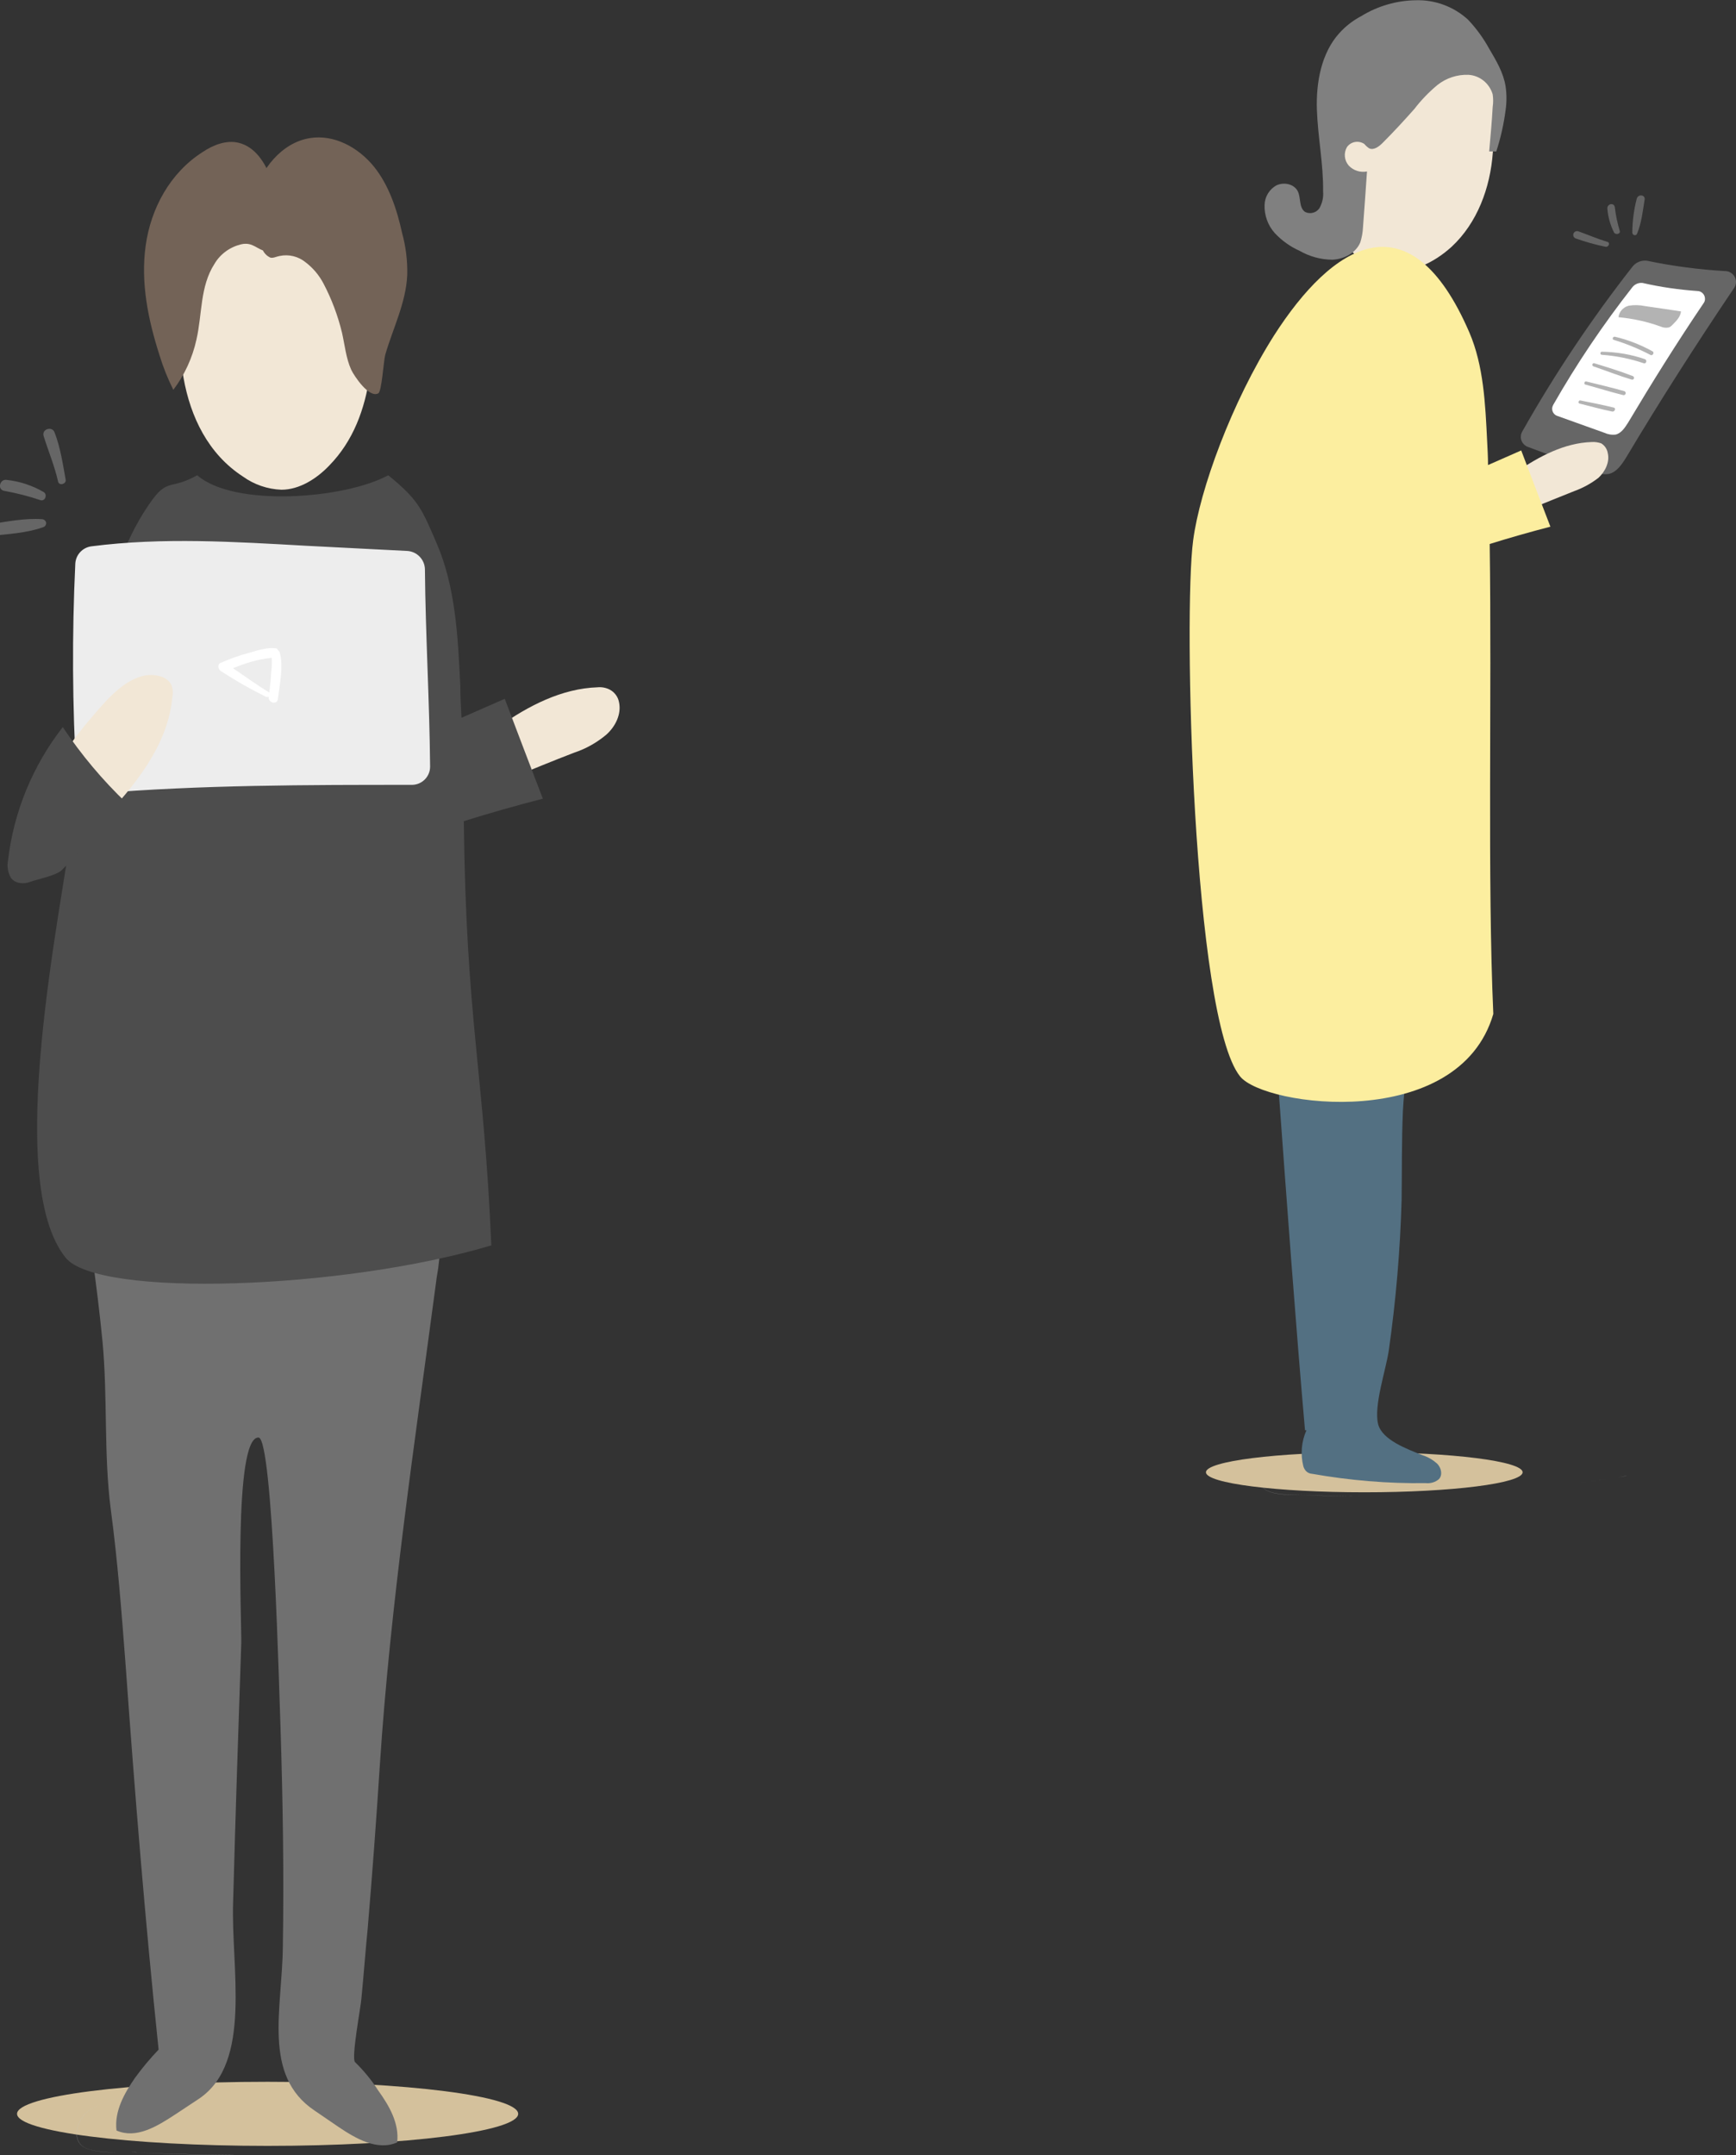 <?xml version="1.0" encoding="utf-8"?>
<!-- Generator: Adobe Illustrator 21.1.0, SVG Export Plug-In . SVG Version: 6.00 Build 0)  -->
<svg version="1.1" id="Capa_1" xmlns="http://www.w3.org/2000/svg" xmlns:xlink="http://www.w3.org/1999/xlink" x="0px" y="0px"
	 viewBox="0 0 1344.1 1668" style="enable-background:new 0 0 1344.1 1668;" xml:space="preserve">
<rect x="0" y="0" width="1344.1" height="1668" fill="#333333" stroke="none"/>
<style type="text/css">
	.st0{fill:#D4C19C;}
	.st1{fill:url(#SVGID_1_);}
	.st2{fill:#F2E7D6;}
	.st3{fill:#537082;}
	.st4{fill:#666666;}
	.st5{fill:#FFFFFF;}
	.st6{fill:#B3B3B3;}
	.st7{fill:#FCEE9F;}
	.st8{fill:#808080;}
	.st9{fill:url(#SVGID_2_);}
	.st10{fill:#707070;}
	.st11{fill:#4D4D4D;}
	.st12{fill:#EDEDED;}
	.st13{fill:#736357;}
</style>
<g>
	<g transform="translate(0)">
		<ellipse class="st0" cx="1056.3" cy="1139.4" rx="122.6" ry="15.5"/>
		
			<linearGradient id="SVGID_1_" gradientUnits="userSpaceOnUse" x1="597.826" y1="474.94" x2="600.805" y2="474.94" gradientTransform="matrix(91.361 0 0 -10.049 -53636.043 5914.991)">
			<stop  offset="0" style="stop-color:#CCCCCC"/>
			<stop  offset="1" style="stop-color:#CCCCCC"/>
		</linearGradient>
		<path class="st1" d="M1054.6,1158c-15.4,0-30.9-0.3-46.3-1c-8.9-0.3-38.7,1.4-30.5-15.1c3.4-6.9,17.8-11.3,27.4-13.4
			c-9.6,2.1-24,6.5-27.4,13.4c-8.2,16.4,21.6,14.7,30.5,15.1C1023.8,1157.6,1039.2,1158,1054.6,1158c20.6,0,41.5-0.7,62.4-1.7
			C1096.1,1157.3,1075.2,1158,1054.6,1158z M1217.5,1148.1c12-1.4,23.7-3.1,35.3-4.8c2.4-0.3,4.8-0.7,7.2-1.4
			c-2.4,0.6-4.8,1.1-7.2,1.4C1241.1,1145,1229.5,1146.7,1217.5,1148.1L1217.5,1148.1z M1214.4,1127.5h2.8c5.1,0,10.3-0.3,15.4-0.3
			l0,0c-5.1,0-10.3,0.3-15.4,0.3H1214.4z M1032.7,1126.8L1032.7,1126.8z"/>
		<path class="st2" d="M1043.3,190.3c-7.2-10.7-11.4-23.1-12-36c-1.7-27.1,0-55.2,11-79.9c13-28.5,45.3-56.9,79.2-49.7
			c39.8,8.6,37,59.6,34.3,93.6c-2,27.1-12,54.2-31.9,72.7C1094,218,1060.8,214.6,1043.3,190.3z"/>
		<path class="st3" d="M1010.4,1106.9c-14.7-168-26.4-362-41.1-530.3c42.8-4.1,85.9-5.5,128.9-4.1c13.4,0.3,37.4-5.1,40.1,10.6
			c2.1,10.6-7.2,33.6-8.9,45.3c-11.7,77.5-38.7,152.5-43.2,231.4c-1,23-0.7,45.9-1,68.9c-1.1,38.9-4.4,77.7-9.9,116.2
			c-2.1,15.1-12,43.2-8.2,57.6c3.4,12,22.3,18.9,34.3,23.7c4.2,1.3,8,3.6,11.3,6.5c3.1,3.1,4.5,8.6,1.4,12
			c-2.8,2.4-6.6,3.5-10.3,3.1c-29.4,0.4-58.8-2.1-87.8-7.2c-1.8-0.1-3.5-0.8-4.8-2.1c-1-1.1-1.7-2.4-2.1-3.8
			c-2.3-9.3-1.5-19,2.4-27.8L1010.4,1106.9z"/>
		<path class="st4" d="M1335.7,209.8c4.6,0,8.4,3.8,8.4,8.4c0,1.9-0.7,3.8-1.9,5.3c-29.8,44.2-57.5,87.6-83,130.3
			c-3.4,5.5-7.5,11.7-13.7,13c-4.1,0.6-8.3-0.1-12-2.1l-50.7-18.9c-4.2-1.6-6.4-6.3-4.8-10.5c0.2-0.5,0.4-1,0.7-1.5
			c25.2-44.6,53.7-87.2,85.3-127.5c2.7-3.4,7-5.1,11.3-4.5C1295.3,206,1315.4,208.6,1335.7,209.8z"/>
		<path class="st5" d="M1314.1,225.2c3.3,0,6,2.7,6,6.1c0,1.3-0.4,2.5-1.2,3.5c-20.9,30.9-40.1,61.7-58.3,92.2
			c-2.4,3.8-5.2,8.2-9.6,9.3c-3,0.4-6.1-0.1-8.9-1.4l-36.3-13c-3-0.9-4.7-4.2-3.8-7.2c0.2-0.5,0.4-1,0.6-1.4
			c18.2-31.9,38.7-62.3,61.4-91.2c1.9-2.3,4.9-3.5,7.9-3.1C1285.8,222.2,1299.9,224.2,1314.1,225.2z"/>
		<path class="st4" d="M1243.2,191c-7.9-1.6-15.7-3.8-23.3-6.5c-1.5-0.6-2.2-2.3-1.6-3.8c0.6-1.4,2.2-2.2,3.7-1.7
			c7.5,2.7,14.7,5.8,22.6,8.2C1246.9,187.9,1245.5,191.3,1243.2,191z"/>
		<path class="st4" d="M1249.7,180c-2.9-5.8-4.7-12.1-5.2-18.5c-0.3-3.8,5.2-5.1,5.8-1c0.7,6.2,2,12.2,3.8,18.2
			C1254.8,181,1251.1,182,1249.7,180z"/>
		<path class="st4" d="M1263.8,180c0.1-8.8,1.2-17.5,3.4-26.1c1-3.8,6.5-3.4,6.2,0.3c-1.4,8.6-2.4,18.2-5.8,26.4
			C1266.8,183.1,1263.8,182,1263.8,180z"/>
		<path class="st6" d="M1253.1,245.5c0.5-4.3,3.7-7.8,7.9-8.9c4.2-0.7,8.5-0.6,12.7,0.3c9.6,1.4,18.9,2.7,27.8,4.1
			c-0.4,4.1-3.4,7.2-6.5,10.3c-0.8,0.9-1.7,1.6-2.8,2.1c-2.2,0.5-4.5,0.2-6.5-0.7C1275.2,248.9,1264.2,246.5,1253.1,245.5z"/>
		<path class="st6" d="M1279.5,271.9c-9.2-5.1-19-8.9-29.1-11.3c-1.7-0.3-2.4,2.1-1,2.4c9.8,3,19.3,6.9,28.5,11.7
			C1279.5,275.6,1281.2,272.9,1279.5,271.9z"/>
		<path class="st6" d="M1273.7,278c-10.7-3.7-21.9-5.6-33.3-5.8c-0.7-0.1-1.2,0.4-1.3,1.1c-0.1,0.7,0.4,1.2,1.1,1.3
			c0.1,0,0.1,0,0.2,0c11,0.8,21.8,3,32.2,6.5C1274.7,281.8,1275.4,278.7,1273.7,278z"/>
		<path class="st6" d="M1264.1,291c-9.9-3.8-19.9-6.9-29.8-9.9c-1.4-0.3-2,1.7-0.7,2.4c9.9,3.4,19.6,7.2,29.8,10.3
			c0.8,0.2,1.5-0.3,1.7-1C1265.3,292,1264.8,291.2,1264.1,291L1264.1,291z"/>
		<path class="st6" d="M1257.6,302.7c-9.6-2.7-19.6-5.1-29.5-7.5c-1.4-0.3-2,2.1-0.7,2.4c10,2.7,19.6,5.8,29.5,8.2
			c0.9,0.1,1.7-0.5,1.8-1.4C1258.8,303.7,1258.3,302.9,1257.6,302.7z"/>
		<path class="st6" d="M1249.3,315.4c-8.6-2.1-17.2-3.8-25.7-5.5c-1.4-0.3-2,2.1-0.7,2.4c8.6,2.1,16.8,4.5,25.4,6.2
			C1250.3,318.8,1251.4,315.7,1249.3,315.4z"/>
		<path class="st2" d="M1162.3,369.2c2.1-0.2,4.1-0.5,6.2-1c2.1-0.7,4-1.8,5.8-3.1c17.5-12,37-22.3,57.9-23c2.6-0.2,5.1,0.2,7.5,1
			c2.7,1.6,4.6,4.4,5.1,7.5c1.7,6.9-2,14.4-7.2,19.2c-5.7,4.4-12.1,7.9-18.8,10.3c-12.7,5.1-24.7,9.9-37.4,15.1
			c-9.6,3.8-19.5,7.9-29.8,6.2c-2.4-6.2-4.8-12.7-3.1-19.2C1150.2,375.6,1155.5,370.5,1162.3,369.2z"/>
		<path class="st7" d="M1153.4,421c15.4-4.8,31.2-9.3,47-13.4c-7.5-19.6-15.1-39.1-22.6-59c-8.6,3.8-17.1,7.5-25.7,11.3
			c0-6.5-0.4-12.7-0.7-18.9c-1.4-28.5-2.7-57.9-13.7-83.6c-46.3-107.3-106.3-67.9-151.2,2.1c-32.9,51.8-57.6,119.6-62.7,158.7
			c-7.6,56.2-0.4,368.9,36.3,414.8c18.9,23.7,169.4,43.2,196.1-48.3C1151.6,681.8,1155.1,539.3,1153.4,421z"/>
		<path class="st8" d="M1136.5,15.1c6.5,6.8,12,14.4,16.5,22.6c5.5,9.3,11,18.5,12.7,29.1c0.9,6.1,0.9,12.4,0,18.5
			c-1.4,10.8-3.8,21.5-7.2,31.9h-5.5c1-11.3,2.1-23,2.7-34.3c0.5-3.3,0.5-6.6,0-9.9c-2.5-8.5-10-14.6-18.8-15.1
			c-8.7-0.3-17.2,2.5-24,7.9c-6.6,5.5-12.6,11.7-17.8,18.5c-7.9,8.9-16.1,17.8-24.7,26.4c-2.7,2.7-6.8,5.8-10.3,4.1
			c-1.4-0.9-2.7-2.1-3.8-3.4c-4.4-2.9-10.3-1.9-13.4,2.4c-2.7,4.6-2.1,10.4,1.4,14.4c3.6,3.8,8.9,5.5,14.1,4.5
			c-1,14.4-2,28.8-3.1,43.2c-0.2,4-0.9,7.9-2.1,11.7c-3.4,8.2-12.7,13-21.6,13.4c-8.9-0.1-17.6-2.4-25.4-6.9
			c-7.2-3.2-13.8-7.9-19.2-13.7c-5.4-6-8.2-13.9-7.9-21.9c0.2-6.3,3.7-12.1,9.3-15.1c5.8-2.7,13.7-1,16.5,4.8
			c2.4,5.1,0.7,12.3,5.5,15.8c4,2,8.9,0.7,11.3-3.1c2.1-3.9,3.1-8.3,2.7-12.7c0.3-21.3-4.1-42.2-4.8-63.4
			c-0.7-20.9,3.4-43.9,17.5-59.3c4.8-5.3,10.5-9.7,16.8-13c12.7-7.8,27.3-12.1,42.2-12.3C1111-0.3,1125.5,5.1,1136.5,15.1z"/>
	</g>
	<ellipse class="st0" cx="207.2" cy="1635.9" rx="194" ry="24.8"/>
	
		<linearGradient id="SVGID_2_" gradientUnits="userSpaceOnUse" x1="582.95" y1="497.002" x2="585.986" y2="497.002" gradientTransform="matrix(51.351 0 0 -18.012 -29873.695 10592.143)">
		<stop  offset="0" style="stop-color:#C7C7C7"/>
		<stop  offset="1" style="stop-color:#C7C7C7"/>
	</linearGradient>
	<path class="st9" d="M218.8,1668H200c-31.3-0.5-62.5-0.5-93.8-2.2c-1.6-0.4-3.3-0.5-4.9-0.4l0,0c1.7-0.1,3.3,0.1,4.9,0.4
		c31.3,1.8,62.5,1.8,93.8,2.2H218.8z M90.5,1665.8c-10.3,0-21.4-0.9-26.8-4.9c-8-6.3-3.6-19.7,2.7-25.5c6.7-6.3,15.6-8.9,24.1-11.2
		c35.9-8.5,72.6-12.6,109.5-12.1h-0.4c-36.7-0.5-73.3,3.6-109,12.1c-8.5,2.2-17.4,4.9-24.1,11.2c-6.3,5.8-10.7,19.2-2.7,25.5
		C69.1,1664.9,80.3,1665.7,90.5,1665.8L90.5,1665.8z"/>
	<path class="st10" d="M337.6,992.5c0.4-4,1.3-8,1.8-12.1c1.8-14.3,3.1-30.4-5.8-41.1c-3.1-4-38-1.8-44.2-2.2
		c-12.1-1.9-24.1-4.7-35.7-8.5c-25.4-7.2-52.2-8.4-78.2-3.6c-20.7,4-41.6,6.8-62.5,8.5c-7.4,0.9-14.8,2.6-21.9,4.9
		c-25.5,6.7-23.7,7.6-19.7,33.5c3.1,22.3,5.8,44.2,8,66.6c4,42.9,0.9,87.1,6.3,129.1c5.4,40.2,8.5,80.9,11.6,121.5
		c7.1,99.2,15.2,198.4,25.5,297.1c-6.6,6.9-12.7,14.2-18.3,21.9c-8,11.6-16.1,25.5-14.3,40.7c15.2,6.7,31.3-3.1,45.6-12.5l18.3-12.1
		c41.6-28.1,24.6-101.4,26.4-152.4c1.8-66.6,4-133.1,6.3-200.2c0.4-13.9-6.3-159.9,13.4-159.1c11.2,0.5,16.1,202.8,17,224.7
		c1.8,56.3,2.7,112.6,1.8,168.9c-0.4,48.3-16.1,100.1,24.6,127.3l18.3,12.5c13.9,9.4,30.4,18.8,45.6,12.1
		c1.8-14.7-6.3-28.6-14.7-40.2c-5.1-8-11.1-15.3-17.9-21.9c-3.1-3.1,4.5-42.9,4.9-49.1c1.8-18.3,3.1-36.2,4.9-54.5
		c3.6-42.4,6.7-84.4,9.4-126.4C302.3,1240.9,321.1,1116.7,337.6,992.5z"/>
	<path class="st2" d="M217.9,379c13.9,0,27.3-8.5,37.1-18.8c37.1-38,35.7-97.8,32.2-151c0-5.8-1.3-11.4-4-16.5
		c-4.9-7.1-14.3-8.9-23.2-9.8c-36.6,0-73.3,1.8-110.4,3.6c-3.1-0.2-6.2,0.6-8.9,2.2c-2.5,2.3-3.9,5.5-4,8.9
		c-2.7,15.2,2.2,31.3,1.8,46.5c-0.4,16.2,0.8,32.3,3.6,48.3c5.4,30.4,19.2,59,46,76.4C196.7,375,207.1,378.6,217.9,379z"/>
	<path class="st2" d="M370.7,567.6c2.7-0.2,5.4-0.7,8-1.3c2.7-1.1,5.2-2.4,7.6-4c22.8-16.1,48.7-29.5,76.4-30.4
		c3.2-0.3,6.5,0.3,9.4,1.8c3.6,1.9,6.3,5.4,7.1,9.4c2.2,9.4-2.7,19.2-9.8,25.5c-7.3,6.1-15.6,10.8-24.6,13.8
		c-16.5,6.3-32.6,13-49.1,19.7c-12.5,4.9-25.9,10.3-39.3,8c-3.1-8-6.3-17-4-25.5C354.7,575.8,361.8,569.3,370.7,567.6z"/>
	<path class="st11" d="M359.1,635.5c20.1-6.3,40.7-12.1,61.2-17.4c-9.8-25.5-19.7-51.4-29.5-77.3l-33.5,14.7
		c-0.4-8.5-0.9-16.5-0.9-24.6c-1.8-37.5-3.6-76.4-18.3-110.4c-11.6-26.8-13.9-33.5-37.5-52.7c-33.5,18.3-119.3,25-147.9,0
		c-23.2,13-22.8-0.5-40.7,27.7C68.7,463,63.7,581,57,631.9c-9.8,74.2-54.5,281-6.3,341.3c24.6,31.3,214.9,25,329.7-9.4
		C374.7,828.9,360.9,790.9,359.1,635.5z"/>
	<path class="st12" d="M237.5,422.4c-55.4-3.1-111.7-6.7-166.7,0.4c-6.9,0.9-12.1,6.5-12.5,13.4c-2.6,54.9-2.3,110,0.9,164.9
		c0.6,7.8,7.4,13.6,15.2,13c0.1,0,0.3,0,0.4,0c80.4-6.7,163.5-6.7,243.9-6.7c7.8,0.1,14.2-6.1,14.3-13.9c0-0.1,0-0.2,0-0.4
		c-0.4-49.1-3.6-103.2-4-152.4c-0.1-7.5-5.9-13.7-13.4-14.3L237.5,422.4z"/>
	<path class="st4" d="M50.8,371c-2.2-12.1-4-24.6-8.5-36.2c-1.8-5.4-10.3-2.7-8.5,2.7c3.6,11.6,8.5,23.2,11.2,35.3
		C45.9,376.3,51.7,374.5,50.8,371z"/>
	<path class="st4" d="M33.8,380.8c-8.8-5.1-18.5-8.3-28.6-9.4c-5.4-0.9-7.6,7.6-1.8,8.5c9.4,1.7,18.7,4.1,27.7,7.1
		C35.1,388.4,36.9,382.6,33.8,380.8z"/>
	<path class="st4" d="M32.5,401.8c-13-0.9-27.3,1.8-40.2,4c-5.8,0.9-5.8,9.4,0.4,8.9c13.4-1.3,28.1-2.2,40.7-6.7
		c1.7-0.5,2.7-2.3,2.2-4C35.1,402.7,33.9,401.8,32.5,401.8z"/>
	<path class="st2" d="M77.6,636.4c-7.6,7.6-17.9,16.5-28.1,12.5c-3.4-1.1-6.4-3.3-8.5-6.3c-8-11.2-6.3-26.4-1.3-38.9
		c7.6-21,22.8-38.9,37.5-55.8c12.1-13.8,28.6-29.5,46.5-24.6c3.4,0.8,6.5,2.9,8.5,5.8c1.5,3,2,6.5,1.3,9.8
		C130.3,576.9,103.9,608.7,77.6,636.4z"/>
	<path class="st11" d="M8.4,679.3c-2.3-4.1-3.1-8.8-2.2-13.4c4.4-37.6,19.1-73.3,42.4-103.2c14.3,21.4,30.9,41.2,49.6,59
		c-20.1,21.4-31.7,32.6-50.5,51.8c-4,4-19.2,7.1-24.1,8.9C18.2,684.6,11.5,683.7,8.4,679.3z"/>
	<path class="st13" d="M186.6,189.1c-8.6,2.1-16.1,7.5-20.6,15.2c-11.2,17.4-9.4,38.9-13.9,58.5c-3.1,14.1-9.2,27.4-17.9,38.9
		c-4.3-8.6-7.9-17.6-10.7-26.8c-8.9-27.7-14.7-56.3-10.7-84.9s18.8-56.3,44.2-72.4c8-5.4,18.3-9.4,27.7-7.1
		c13,3.1,20.6,15.6,25,27.3c5.8,13.7,8,28.6,6.3,43.3c-1.3,7.1-2.7,14.3-9.4,13.4C199.1,193.6,196,186.9,186.6,189.1z"/>
	<path class="st13" d="M271.9,286.1c-4-8.9-4.9-18.8-7.1-28.6c-3.2-13.2-8-26-14.3-38c-3.4-6.5-8.1-12.1-13.9-16.5
		c-5.6-4.6-13-6.4-20.1-4.9c-2.7,0.5-4.9,1.8-7.1,1.3c-2.9-1.3-5.2-3.7-6.3-6.7c-4-7.6-8.5-15.6-8.9-24.6
		c-0.3-5.3,0.3-10.6,1.8-15.6c5.8-21.4,21.9-42,43.8-45.6c18.8-3.1,37.5,7.1,49.6,21.9c11.6,14.3,17.9,33.1,21.9,51.4
		c2.9,10.6,4.3,21.6,4,32.6c-0.9,21.4-11.2,41.6-17,61.7c-1.3,4.5-2.7,28.6-5.4,29.9C285.8,308.4,274.2,291,271.9,286.1z"/>
	<path class="st5" d="M209.8,522c0,4.5-0.9,9.4-1.3,14.3v-0.4c-9.8-5.8-18.8-12.5-28.1-18.8c4.5-1.8,9.4-3.6,13.9-4.9
		c5.3-1.5,10.6-2.6,16.1-3.1C210.6,513.4,210.4,517.7,209.8,522z M216.5,504.6l-2.2-2.7c-6.7-1.3-14.3,1.3-20.6,3.1
		c-7.8,2-15.4,4.7-22.8,8c-2.7,0.9-2.2,4.9,0,6.3c11.4,7.4,23.1,14.1,35.3,20.1h1.8c-0.4,4.5,6.3,6.3,7.1,1.8
		C216.5,530,219.7,515.3,216.5,504.6L216.5,504.6z"/>
</g>
</svg>
